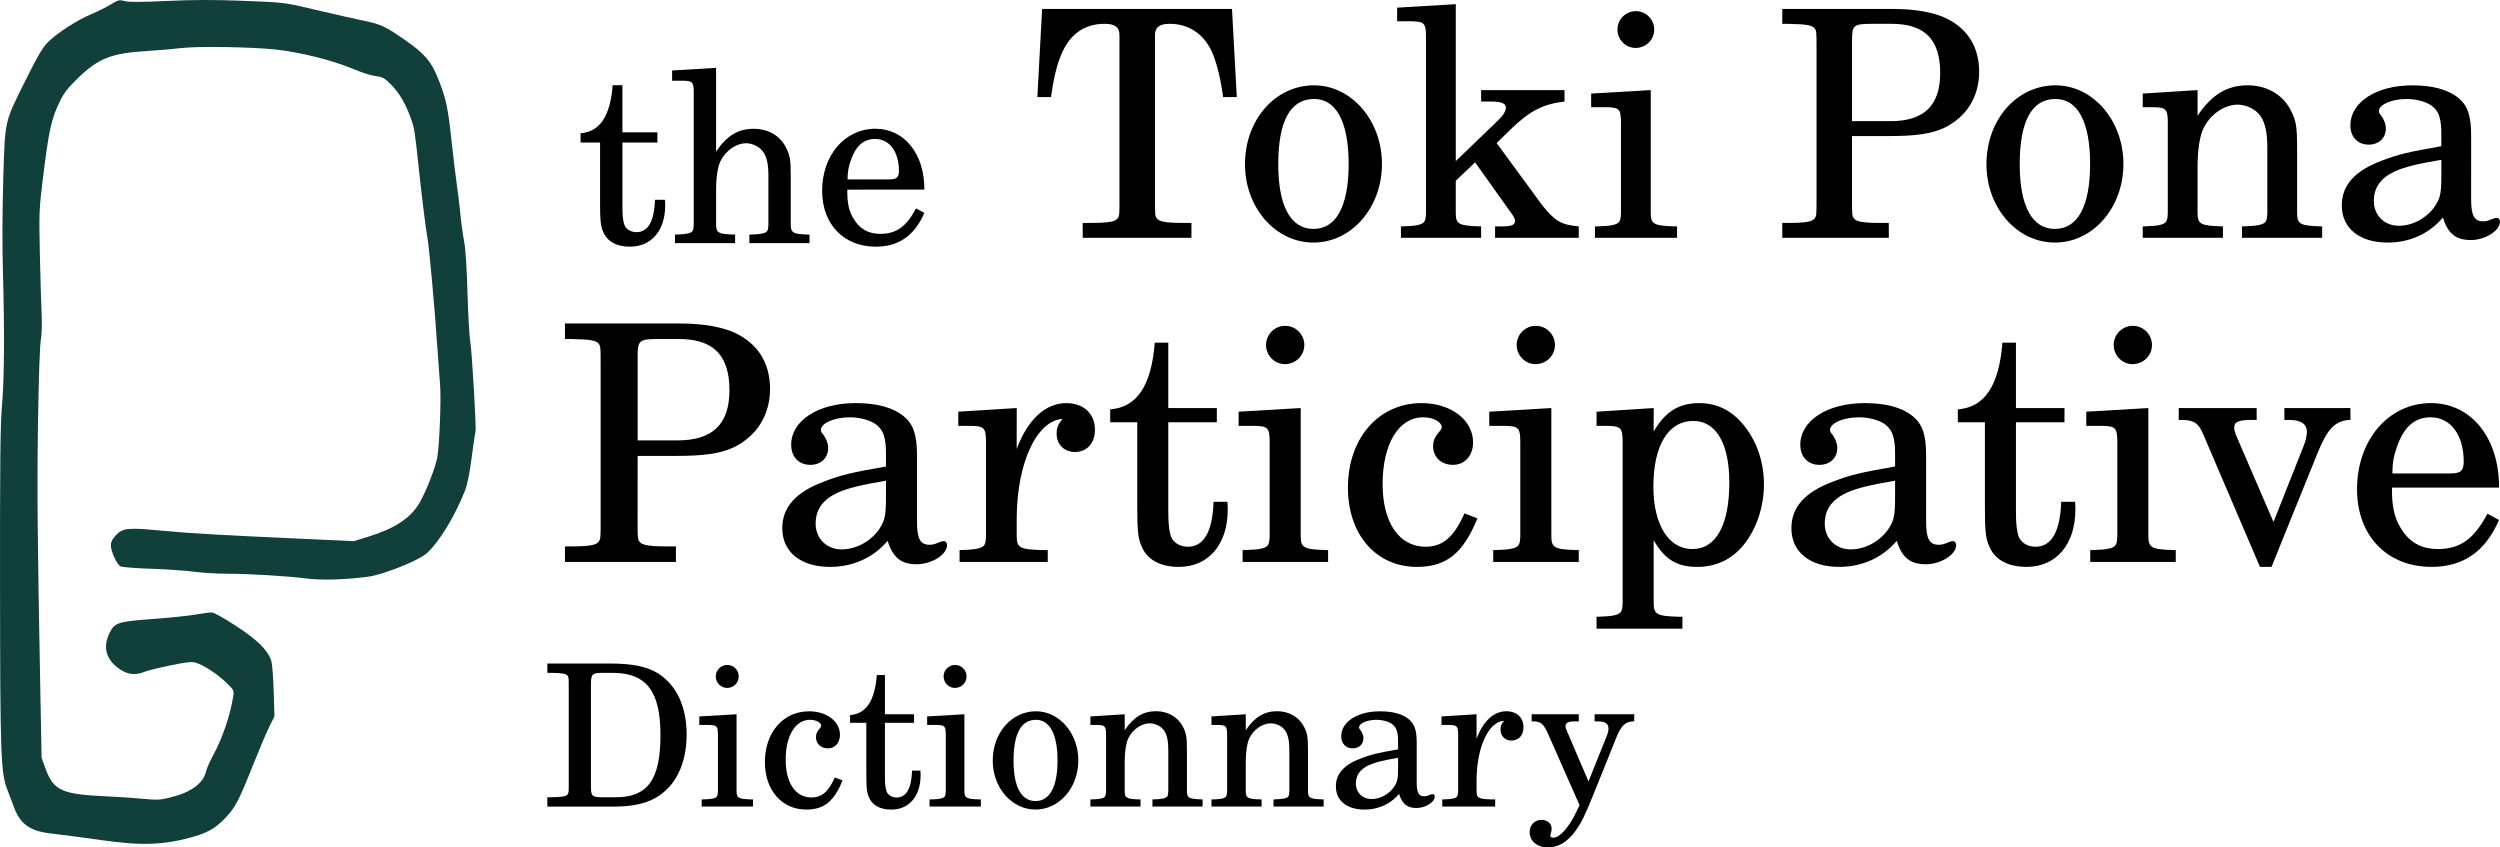 <?xml version="1.0" encoding="UTF-8" standalone="no"?>
<!-- Created with Inkscape (http://www.inkscape.org/) -->

<svg
   xmlns:dc="http://purl.org/dc/elements/1.1/"
   xmlns:cc="http://creativecommons.org/ns#"
   xmlns:rdf="http://www.w3.org/1999/02/22-rdf-syntax-ns#"
   xmlns:svg="http://www.w3.org/2000/svg"
   xmlns="http://www.w3.org/2000/svg"
   xmlns:sodipodi="http://sodipodi.sourceforge.net/DTD/sodipodi-0.dtd"
   xmlns:inkscape="http://www.inkscape.org/namespaces/inkscape"
   width="133.543mm"
   height="45.266mm"
   viewBox="0 0 133.543 45.266"
   version="1.1"
   id="svg8"
   inkscape:version="0.92.5 (2060ec1f9f, 2020-04-08)"
   sodipodi:docname="logo.svg">
  <defs
     id="defs2" />
  <sodipodi:namedview
     id="base"
     pagecolor="#ffffff"
     bordercolor="#666666"
     borderopacity="1.0"
     inkscape:pageopacity="0.0"
     inkscape:pageshadow="2"
     inkscape:zoom="0.7"
     inkscape:cx="392.27349"
     inkscape:cy="202.6114"
     inkscape:document-units="mm"
     inkscape:current-layer="layer1"
     showgrid="false"
     fit-margin-top="0"
     fit-margin-left="0"
     fit-margin-right="0"
     fit-margin-bottom="0"
     inkscape:window-width="1608"
     inkscape:window-height="986"
     inkscape:window-x="72"
     inkscape:window-y="27"
     inkscape:window-maximized="1" />
  <g
     inkscape:label="Calque 1"
     inkscape:groupmode="layer"
     id="layer1"
     transform="translate(-47.241,-62.282)">
    <path
       inkscape:connector-curvature="0"
       id="path3726"
       d="m 54.044,107.317 c -0.379,-0.03 -0.964,-0.096 -1.301,-0.146 -0.608,-0.091 -1.759,-0.242 -2.881,-0.38 -1.029,-0.126 -1.554,-0.513 -1.869,-1.379 -0.072,-0.197 -0.23,-0.613 -0.351,-0.926 -0.361,-0.928 -0.391,-1.736 -0.399,-10.946 -0.006,-6.624 0.015,-8.556 0.102,-9.563 0.126,-1.446 0.144,-3.937 0.052,-7.192 -0.04,-1.405 -0.033,-3.27 0.018,-4.942 0.097,-3.198 0.048,-2.983 1.228,-5.347 0.629,-1.261 0.88,-1.684 1.164,-1.968 0.481,-0.481 1.547,-1.168 2.312,-1.491 0.34,-0.143 0.812,-0.378 1.048,-0.522 0.399,-0.243 0.451,-0.255 0.73,-0.177 0.219,0.062 0.825,0.06 2.251,-0.005 1.415,-0.065 2.508,-0.068 3.978,-0.011 2.397,0.093 2.224,0.071 4.208,0.539 0.863,0.204 1.932,0.445 2.377,0.536 0.877,0.18 1.137,0.304 2.192,1.042 1.051,0.735 1.389,1.14 1.774,2.124 0.404,1.034 0.494,1.464 0.695,3.336 0.088,0.821 0.209,1.819 0.268,2.219 0.059,0.4 0.147,1.123 0.194,1.607 0.047,0.484 0.138,1.138 0.201,1.454 0.073,0.364 0.139,1.37 0.179,2.754 0.035,1.199 0.101,2.368 0.147,2.597 0.086,0.434 0.336,4.72 0.28,4.811 -0.017,0.028 -0.107,0.637 -0.2,1.352 -0.115,0.886 -0.23,1.459 -0.362,1.798 -0.533,1.364 -1.399,2.779 -2.056,3.357 -0.429,0.378 -2.307,1.129 -3.09,1.236 -1.214,0.165 -2.52,0.205 -3.319,0.101 -1.016,-0.132 -3.056,-0.255 -4.261,-0.256 -0.529,-3.8e-4 -1.321,-0.049 -1.76,-0.108 -0.439,-0.059 -1.466,-0.13 -2.283,-0.157 -0.817,-0.028 -1.551,-0.085 -1.632,-0.128 -0.193,-0.103 -0.515,-0.802 -0.516,-1.119 -5.28e-4,-0.176 0.073,-0.33 0.248,-0.521 0.382,-0.416 0.64,-0.443 2.49,-0.265 1.476,0.142 3.272,0.244 8.249,0.467 l 1.998,0.09 0.795,-0.246 c 1.393,-0.431 2.238,-0.992 2.709,-1.8 0.356,-0.61 0.877,-1.954 0.955,-2.463 0.118,-0.767 0.205,-3.139 0.141,-3.867 -0.03,-0.347 -0.094,-1.217 -0.141,-1.932 -0.134,-2.023 -0.445,-5.47 -0.532,-5.892 -0.074,-0.359 -0.304,-2.213 -0.466,-3.747 -0.19,-1.805 -0.234,-2.101 -0.374,-2.507 -0.292,-0.849 -0.633,-1.454 -1.068,-1.896 -0.391,-0.396 -0.468,-0.441 -0.85,-0.488 -0.231,-0.029 -0.731,-0.184 -1.109,-0.345 -1.165,-0.494 -2.851,-0.922 -4.246,-1.078 -1.22,-0.136 -4.154,-0.183 -5.011,-0.08 -0.421,0.051 -1.264,0.123 -1.874,0.16 -1.868,0.113 -2.579,0.392 -3.655,1.432 -0.534,0.516 -0.755,0.795 -0.957,1.206 -0.486,0.991 -0.611,1.554 -0.941,4.246 -0.19,1.555 -0.199,1.768 -0.154,3.902 0.026,1.241 0.068,2.687 0.093,3.213 0.028,0.592 0.012,1.146 -0.043,1.454 -0.052,0.295 -0.112,2.066 -0.147,4.361 -0.055,3.586 -0.031,6.278 0.129,14.689 l 0.062,3.252 0.208,0.574 c 0.431,1.185 0.869,1.381 3.337,1.488 0.568,0.025 1.412,0.082 1.874,0.127 0.763,0.074 0.901,0.067 1.48,-0.077 1.102,-0.274 1.748,-0.756 1.891,-1.408 0.029,-0.134 0.202,-0.52 0.383,-0.856 0.502,-0.932 0.906,-2.125 1.064,-3.143 0.047,-0.302 0.034,-0.327 -0.379,-0.727 -0.476,-0.461 -1.23,-0.95 -1.638,-1.063 -0.21,-0.058 -0.501,-0.026 -1.358,0.151 -0.6,0.123 -1.218,0.277 -1.372,0.342 -0.459,0.192 -0.873,0.152 -1.289,-0.123 -0.756,-0.501 -0.954,-1.183 -0.569,-1.96 0.272,-0.549 0.441,-0.602 2.333,-0.743 0.89,-0.066 1.905,-0.171 2.257,-0.233 0.351,-0.062 0.733,-0.113 0.848,-0.113 0.135,-7e-5 0.602,0.256 1.314,0.72 1.167,0.761 1.713,1.305 1.889,1.881 0.045,0.147 0.101,0.871 0.124,1.608 l 0.042,1.34 -0.267,0.534 c -0.147,0.294 -0.534,1.205 -0.861,2.026 -0.778,1.956 -0.965,2.314 -1.503,2.874 -0.584,0.608 -0.994,0.823 -2.103,1.105 -1.002,0.254 -1.966,0.327 -3.127,0.234 z"
       style="fill:#113f3a;stroke-width:0.077"
       sodipodi:nodetypes="ccccscccscssscccsccccccccccccccccssccccccccccccccccccccsccccccscccccccccccccsccccccccccccc" />
    <g
       aria-label="Toki Pona"
       style="font-style:normal;font-weight:normal;font-size:10.583px;line-height:1.25;font-family:sans-serif;letter-spacing:0px;word-spacing:0px;fill:#000000;fill-opacity:1;stroke:none;stroke-width:0.265"
       id="text3734">
      <path
         d="m 113.051,62.759 h -10.143 l -0.254,4.707 h 0.728 c 0.119,-0.847 0.254,-1.49 0.457,-2.032 0.44,-1.253 1.253,-1.88 2.405,-1.88 0.559,0 0.796,0.186 0.796,0.61 v 8.738 c 0,0.864 0,0.897 -0.102,1.05 -0.135,0.169 -0.457,0.237 -1.422,0.237 h -0.44 v 0.796 h 5.808 v -0.796 h -0.44 c -0.948,0 -1.27,-0.068 -1.405,-0.237 -0.102,-0.152 -0.102,-0.186 -0.102,-1.05 v -8.738 c 0,-0.423 0.237,-0.61 0.796,-0.61 1.033,0 1.863,0.576 2.286,1.592 0.254,0.627 0.423,1.355 0.559,2.32 h 0.728 z"
         style="font-style:normal;font-variant:normal;font-weight:normal;font-stretch:normal;font-size:16.933px;font-family:C059;-inkscape-font-specification:C059;stroke-width:0.265"
         id="path133" />
      <path
         d="m 117.436,66.84 c -2.083,0 -3.691,1.846 -3.691,4.216 0,2.32 1.626,4.183 3.658,4.183 2.032,0 3.658,-1.863 3.658,-4.199 0,-2.32 -1.626,-4.199 -3.624,-4.199 z m 0,0.728 c 1.185,0 1.846,1.236 1.846,3.471 0,2.252 -0.66,3.471 -1.88,3.471 -1.219,0 -1.88,-1.219 -1.88,-3.454 0,-2.303 0.643,-3.488 1.913,-3.488 z"
         style="font-style:normal;font-variant:normal;font-weight:normal;font-stretch:normal;font-size:16.933px;font-family:C059;-inkscape-font-specification:C059;stroke-width:0.265"
         id="path135" />
      <path
         d="m 125.005,70.887 v -8.382 l -3.133,0.186 v 0.728 h 0.813 c 0.643,0.017 0.728,0.119 0.728,0.847 v 8.636 0.813 c -0.017,0.237 -0.034,0.339 -0.102,0.423 -0.119,0.152 -0.44,0.22 -1.168,0.237 h -0.068 v 0.61 h 4.284 v -0.61 h -0.068 c -1.135,-0.034 -1.287,-0.119 -1.287,-0.728 v -0.745 -0.965 l 1.033,-0.982 2.015,2.828 c 0.085,0.135 0.119,0.22 0.119,0.288 0,0.237 -0.186,0.305 -0.745,0.305 h -0.322 v 0.61 h 4.47 v -0.61 c -0.948,-0.085 -1.287,-0.288 -1.981,-1.168 l -2.405,-3.285 0.762,-0.745 c 0.999,-0.965 1.71,-1.338 2.862,-1.473 v -0.61 h -4.453 v 0.61 h 0.525 c 0.542,0 0.796,0.102 0.796,0.322 0,0.186 -0.119,0.389 -0.389,0.66 z"
         style="font-style:normal;font-variant:normal;font-weight:normal;font-stretch:normal;font-size:16.933px;font-family:C059;-inkscape-font-specification:C059;stroke-width:0.265"
         id="path137" />
      <path
         d="m 135.419,67.094 -3.183,0.186 v 0.728 h 0.864 c 0.643,0.017 0.728,0.119 0.728,0.847 v 4.047 0.796 c -0.017,0.254 -0.034,0.356 -0.102,0.44 -0.119,0.152 -0.44,0.22 -1.168,0.237 h -0.119 v 0.61 h 4.386 v -0.61 h -0.119 c -1.135,-0.034 -1.287,-0.119 -1.287,-0.728 v -0.745 z m -0.796,-4.216 c -0.542,0 -0.982,0.44 -0.982,0.982 0,0.542 0.44,0.982 0.965,0.982 0.559,0 0.999,-0.44 0.999,-0.982 0,-0.542 -0.44,-0.982 -0.982,-0.982 z"
         style="font-style:normal;font-variant:normal;font-weight:normal;font-stretch:normal;font-size:16.933px;font-family:C059;-inkscape-font-specification:C059;stroke-width:0.265"
         id="path139" />
      <path
         d="m 146.172,69.55 h 1.913 c 1.524,0 2.32,-0.119 3.014,-0.44 1.185,-0.576 1.863,-1.659 1.863,-2.997 0,-1.287 -0.593,-2.269 -1.71,-2.828 -0.66,-0.339 -1.71,-0.525 -2.879,-0.525 h -5.927 v 0.796 h 0.305 c 0.965,0.017 1.287,0.068 1.422,0.237 0.102,0.152 0.102,0.186 0.102,1.05 v 8.06 c 0,0.864 0,0.897 -0.102,1.05 -0.135,0.169 -0.457,0.237 -1.422,0.237 h -0.305 v 0.796 h 5.69 v -0.796 h -0.44 c -0.965,0 -1.287,-0.068 -1.422,-0.237 -0.102,-0.152 -0.102,-0.186 -0.102,-1.05 z m 0,-0.796 v -4.335 c 0,-0.779 0.085,-0.864 1.033,-0.864 h 1.084 c 1.761,0 2.591,0.83 2.591,2.625 0,1.744 -0.864,2.574 -2.659,2.574 z"
         style="font-style:normal;font-variant:normal;font-weight:normal;font-stretch:normal;font-size:16.933px;font-family:C059;-inkscape-font-specification:C059;stroke-width:0.265"
         id="path141" />
      <path
         d="m 157.043,66.84 c -2.083,0 -3.691,1.846 -3.691,4.216 0,2.32 1.626,4.183 3.658,4.183 2.032,0 3.658,-1.863 3.658,-4.199 0,-2.32 -1.626,-4.199 -3.624,-4.199 z m 0,0.728 c 1.185,0 1.846,1.236 1.846,3.471 0,2.252 -0.66,3.471 -1.88,3.471 -1.219,0 -1.88,-1.219 -1.88,-3.454 0,-2.303 0.643,-3.488 1.913,-3.488 z"
         style="font-style:normal;font-variant:normal;font-weight:normal;font-stretch:normal;font-size:16.933px;font-family:C059;-inkscape-font-specification:C059;stroke-width:0.265"
         id="path143" />
      <path
         d="m 164.629,67.094 -2.929,0.186 v 0.728 h 0.61 c 0.643,0.017 0.728,0.119 0.728,0.847 v 4.047 0.406 0.389 c -0.017,0.254 -0.034,0.356 -0.102,0.44 -0.119,0.152 -0.44,0.22 -1.168,0.237 h -0.068 v 0.61 h 4.284 v -0.61 h -0.068 c -1.135,-0.034 -1.287,-0.119 -1.287,-0.728 v -0.745 -1.761 c 0,-0.83 0.119,-1.592 0.305,-1.981 0.356,-0.762 1.118,-1.287 1.846,-1.287 0.44,0 0.948,0.237 1.202,0.593 0.254,0.373 0.373,0.881 0.373,1.693 v 2.743 0.796 c -0.017,0.254 -0.034,0.356 -0.102,0.44 -0.119,0.152 -0.457,0.22 -1.185,0.237 h -0.068 v 0.61 h 4.284 v -0.61 h -0.068 c -1.118,-0.034 -1.27,-0.119 -1.27,-0.728 v -0.745 -2.659 c 0,-1.219 -0.051,-1.524 -0.356,-2.1 -0.423,-0.813 -1.27,-1.304 -2.286,-1.304 -1.101,0 -1.93,0.508 -2.675,1.626 z"
         style="font-style:normal;font-variant:normal;font-weight:normal;font-stretch:normal;font-size:16.933px;font-family:C059;-inkscape-font-specification:C059;stroke-width:0.265"
         id="path145" />
      <path
         d="m 179.243,69.533 c 0,-1.067 -0.186,-1.609 -0.677,-2.015 -0.559,-0.457 -1.389,-0.677 -2.472,-0.677 -1.913,0 -3.302,0.897 -3.302,2.134 0,0.627 0.389,1.033 0.982,1.033 0.542,0 0.914,-0.356 0.914,-0.864 0,-0.22 -0.085,-0.457 -0.254,-0.694 -0.102,-0.119 -0.119,-0.152 -0.119,-0.237 0,-0.339 0.677,-0.643 1.49,-0.643 0.542,0 1.135,0.169 1.405,0.423 0.322,0.271 0.44,0.677 0.44,1.439 v 0.66 c -1.761,0.305 -2.32,0.44 -3.15,0.762 -1.473,0.542 -2.167,1.321 -2.167,2.405 0,1.219 0.948,1.981 2.455,1.981 1.168,0 2.218,-0.474 2.946,-1.338 0.271,0.864 0.694,1.202 1.49,1.202 0.762,0 1.558,-0.491 1.558,-0.982 0,-0.119 -0.068,-0.203 -0.169,-0.203 -0.068,0 -0.135,0.017 -0.254,0.068 -0.237,0.102 -0.339,0.119 -0.474,0.119 -0.474,0 -0.643,-0.305 -0.643,-1.168 z m -1.592,2.066 c 0,1.016 -0.051,1.253 -0.339,1.693 -0.423,0.627 -1.185,1.05 -1.93,1.05 -0.779,0 -1.338,-0.559 -1.338,-1.321 0,-0.711 0.356,-1.219 1.101,-1.575 0.525,-0.237 1.185,-0.406 2.506,-0.627 z"
         style="font-style:normal;font-variant:normal;font-weight:normal;font-stretch:normal;font-size:16.933px;font-family:C059;-inkscape-font-specification:C059;stroke-width:0.265"
         id="path147" />
    </g>
    <g
       aria-label="Participative"
       style="font-style:normal;font-weight:normal;font-size:10.583px;line-height:1.25;font-family:sans-serif;letter-spacing:0px;word-spacing:0px;fill:#000000;fill-opacity:1;stroke:none;stroke-width:0.265"
       id="text3742">
      <path
         d="m 81.302,86.636 h 1.993 c 1.587,0 2.417,-0.123 3.14,-0.459 1.235,-0.6 1.94,-1.729 1.94,-3.122 0,-1.341 -0.617,-2.364 -1.782,-2.946 -0.688,-0.353 -1.782,-0.547 -2.999,-0.547 h -6.174 v 0.829 h 0.318 c 1.005,0.018 1.341,0.071 1.482,0.247 0.106,0.159 0.106,0.194 0.106,1.094 v 8.396 c 0,0.9 0,0.935 -0.106,1.094 -0.141,0.176 -0.476,0.247 -1.482,0.247 h -0.318 v 0.829 h 5.927 v -0.829 h -0.459 c -1.005,0 -1.341,-0.071 -1.482,-0.247 -0.106,-0.159 -0.106,-0.194 -0.106,-1.094 z m 0,-0.829 v -4.516 c 0,-0.811 0.088,-0.9 1.076,-0.9 h 1.129 c 1.834,0 2.699,0.864 2.699,2.734 0,1.817 -0.9,2.681 -2.769,2.681 z"
         style="font-style:normal;font-variant:normal;font-weight:normal;font-stretch:normal;font-size:17.639px;font-family:C059;-inkscape-font-specification:C059;stroke-width:0.265"
         id="path106" />
      <path
         d="m 96.225,86.619 c 0,-1.111 -0.194,-1.676 -0.706,-2.099 -0.582,-0.476 -1.446,-0.706 -2.575,-0.706 -1.993,0 -3.44,0.935 -3.44,2.223 0,0.653 0.406,1.076 1.023,1.076 0.564,0 0.953,-0.37 0.953,-0.9 0,-0.229 -0.088,-0.476 -0.265,-0.723 -0.106,-0.123 -0.123,-0.159 -0.123,-0.247 0,-0.353 0.706,-0.67 1.552,-0.67 0.564,0 1.182,0.176 1.464,0.441 0.335,0.282 0.459,0.706 0.459,1.499 v 0.688 c -1.834,0.318 -2.417,0.459 -3.281,0.794 -1.535,0.564 -2.258,1.376 -2.258,2.505 0,1.27 0.988,2.064 2.558,2.064 1.217,0 2.311,-0.494 3.069,-1.393 0.282,0.9 0.723,1.252 1.552,1.252 0.794,0 1.623,-0.512 1.623,-1.023 0,-0.123 -0.071,-0.212 -0.176,-0.212 -0.071,0 -0.141,0.018 -0.265,0.071 -0.247,0.106 -0.353,0.123 -0.494,0.123 -0.494,0 -0.67,-0.318 -0.67,-1.217 z m -1.658,2.152 c 0,1.058 -0.053,1.305 -0.353,1.764 -0.441,0.653 -1.235,1.094 -2.011,1.094 -0.811,0 -1.393,-0.582 -1.393,-1.376 0,-0.741 0.37,-1.27 1.147,-1.64 0.547,-0.247 1.235,-0.423 2.611,-0.653 z"
         style="font-style:normal;font-variant:normal;font-weight:normal;font-stretch:normal;font-size:17.639px;font-family:C059;-inkscape-font-specification:C059;stroke-width:0.265"
         id="path108" />
      <path
         d="m 101.552,84.079 -3.122,0.194 v 0.758 h 0.723 c 0.67,0.018 0.758,0.123 0.758,0.882 v 4.216 0.829 c -0.018,0.265 -0.035,0.37 -0.106,0.459 -0.123,0.159 -0.476,0.229 -1.235,0.247 h -0.071 v 0.635 h 4.71 v -0.635 h -0.318 c -1.182,-0.035 -1.341,-0.123 -1.341,-0.758 v -0.776 -0.176 c 0.018,-2.963 1.076,-5.221 2.452,-5.292 -0.247,0.282 -0.318,0.459 -0.318,0.794 0,0.564 0.406,0.97 0.97,0.97 0.653,0 1.076,-0.476 1.076,-1.182 0,-0.864 -0.6,-1.429 -1.535,-1.429 -1.111,0 -2.064,0.882 -2.646,2.452 z"
         style="font-style:normal;font-variant:normal;font-weight:normal;font-stretch:normal;font-size:17.639px;font-family:C059;-inkscape-font-specification:C059;stroke-width:0.265"
         id="path110" />
      <path
         d="m 109.648,84.079 v -3.493 h -0.723 c -0.176,2.293 -0.953,3.457 -2.381,3.563 v 0.688 h 1.446 v 4.498 c 0,1.235 0.035,1.676 0.212,2.081 0.282,0.741 0.988,1.147 2.011,1.147 1.587,0 2.611,-1.199 2.611,-3.069 0,-0.106 0,-0.229 -0.018,-0.406 h -0.741 c -0.053,1.587 -0.512,2.399 -1.376,2.399 -0.406,0 -0.758,-0.212 -0.882,-0.512 -0.106,-0.247 -0.159,-0.688 -0.159,-1.323 v -4.815 h 2.593 v -0.758 z"
         style="font-style:normal;font-variant:normal;font-weight:normal;font-stretch:normal;font-size:17.639px;font-family:C059;-inkscape-font-specification:C059;stroke-width:0.265"
         id="path112" />
      <path
         d="m 116.721,84.079 -3.316,0.194 v 0.758 h 0.9 c 0.67,0.018 0.758,0.123 0.758,0.882 v 4.216 0.829 c -0.018,0.265 -0.035,0.37 -0.106,0.459 -0.123,0.159 -0.459,0.229 -1.217,0.247 h -0.123 v 0.635 h 4.568 v -0.635 h -0.123 c -1.182,-0.035 -1.341,-0.123 -1.341,-0.758 V 90.129 Z M 115.892,79.687 c -0.564,0 -1.023,0.459 -1.023,1.023 0,0.564 0.459,1.023 1.005,1.023 0.582,0 1.041,-0.459 1.041,-1.023 0,-0.564 -0.459,-1.023 -1.023,-1.023 z"
         style="font-style:normal;font-variant:normal;font-weight:normal;font-stretch:normal;font-size:17.639px;font-family:C059;-inkscape-font-specification:C059;stroke-width:0.265"
         id="path114" />
      <path
         d="m 125.47,89.705 c -0.564,1.27 -1.164,1.782 -2.081,1.782 -1.411,0 -2.293,-1.288 -2.293,-3.351 0,-2.152 0.864,-3.563 2.17,-3.563 0.529,0 0.988,0.247 0.988,0.529 0,0.053 -0.018,0.106 -0.106,0.212 -0.282,0.335 -0.353,0.512 -0.353,0.811 0,0.582 0.441,0.988 1.058,0.988 0.635,0 1.076,-0.494 1.076,-1.199 0,-1.199 -1.182,-2.099 -2.752,-2.099 -2.293,0 -3.933,1.87 -3.933,4.516 0,2.505 1.499,4.233 3.687,4.233 1.57,0 2.469,-0.723 3.228,-2.593 z"
         style="font-style:normal;font-variant:normal;font-weight:normal;font-stretch:normal;font-size:17.639px;font-family:C059;-inkscape-font-specification:C059;stroke-width:0.265"
         id="path116" />
      <path
         d="m 130.109,84.079 -3.316,0.194 v 0.758 h 0.9 c 0.67,0.018 0.758,0.123 0.758,0.882 v 4.216 0.829 c -0.018,0.265 -0.035,0.37 -0.106,0.459 -0.123,0.159 -0.459,0.229 -1.217,0.247 h -0.123 v 0.635 h 4.568 v -0.635 h -0.123 c -1.182,-0.035 -1.341,-0.123 -1.341,-0.758 v -0.776 z m -0.829,-4.392 c -0.564,0 -1.023,0.459 -1.023,1.023 0,0.564 0.459,1.023 1.005,1.023 0.582,0 1.041,-0.459 1.041,-1.023 0,-0.564 -0.459,-1.023 -1.023,-1.023 z"
         style="font-style:normal;font-variant:normal;font-weight:normal;font-stretch:normal;font-size:17.639px;font-family:C059;-inkscape-font-specification:C059;stroke-width:0.265"
         id="path118" />
      <path
         d="m 135.577,84.079 -3.052,0.194 v 0.758 h 0.635 c 0.67,0.018 0.758,0.123 0.758,0.882 v 7.779 0.847 c -0.018,0.247 -0.035,0.353 -0.106,0.441 -0.123,0.159 -0.459,0.229 -1.217,0.247 h -0.071 v 0.635 h 4.586 v -0.635 h -0.194 c -1.182,-0.035 -1.341,-0.123 -1.341,-0.758 v -0.776 -2.558 c 0.582,1.023 1.235,1.429 2.328,1.429 1.076,0 1.958,-0.459 2.593,-1.323 0.617,-0.847 0.97,-1.94 0.97,-3.087 0,-1.147 -0.353,-2.223 -1.005,-3.069 -0.653,-0.847 -1.464,-1.27 -2.452,-1.27 -1.094,0 -1.817,0.459 -2.434,1.517 z m 2.117,0.688 c 1.217,0 1.923,1.217 1.923,3.281 0,2.275 -0.706,3.563 -1.976,3.563 -1.27,0 -2.081,-1.305 -2.081,-3.334 0,-2.205 0.794,-3.51 2.134,-3.51 z"
         style="font-style:normal;font-variant:normal;font-weight:normal;font-stretch:normal;font-size:17.639px;font-family:C059;-inkscape-font-specification:C059;stroke-width:0.265"
         id="path120" />
      <path
         d="m 150.129,86.619 c 0,-1.111 -0.194,-1.676 -0.706,-2.099 -0.582,-0.476 -1.446,-0.706 -2.575,-0.706 -1.993,0 -3.44,0.935 -3.44,2.223 0,0.653 0.406,1.076 1.023,1.076 0.564,0 0.953,-0.37 0.953,-0.9 0,-0.229 -0.088,-0.476 -0.265,-0.723 -0.106,-0.123 -0.123,-0.159 -0.123,-0.247 0,-0.353 0.706,-0.67 1.552,-0.67 0.564,0 1.182,0.176 1.464,0.441 0.335,0.282 0.459,0.706 0.459,1.499 v 0.688 c -1.834,0.318 -2.417,0.459 -3.281,0.794 -1.535,0.564 -2.258,1.376 -2.258,2.505 0,1.27 0.988,2.064 2.558,2.064 1.217,0 2.311,-0.494 3.069,-1.393 0.282,0.9 0.723,1.252 1.552,1.252 0.794,0 1.623,-0.512 1.623,-1.023 0,-0.123 -0.07,-0.212 -0.176,-0.212 -0.071,0 -0.141,0.018 -0.265,0.071 -0.247,0.106 -0.353,0.123 -0.494,0.123 -0.494,0 -0.67,-0.318 -0.67,-1.217 z m -1.658,2.152 c 0,1.058 -0.053,1.305 -0.353,1.764 -0.441,0.653 -1.235,1.094 -2.011,1.094 -0.811,0 -1.393,-0.582 -1.393,-1.376 0,-0.741 0.37,-1.27 1.147,-1.64 0.547,-0.247 1.235,-0.423 2.611,-0.653 z"
         style="font-style:normal;font-variant:normal;font-weight:normal;font-stretch:normal;font-size:17.639px;font-family:C059;-inkscape-font-specification:C059;stroke-width:0.265"
         id="path122" />
      <path
         d="m 154.927,84.079 v -3.493 h -0.723 c -0.176,2.293 -0.953,3.457 -2.381,3.563 v 0.688 h 1.446 v 4.498 c 0,1.235 0.035,1.676 0.212,2.081 0.282,0.741 0.988,1.147 2.011,1.147 1.587,0 2.611,-1.199 2.611,-3.069 0,-0.106 0,-0.229 -0.018,-0.406 h -0.741 c -0.053,1.587 -0.512,2.399 -1.376,2.399 -0.406,0 -0.758,-0.212 -0.882,-0.512 -0.106,-0.247 -0.159,-0.688 -0.159,-1.323 v -4.815 h 2.593 v -0.758 z"
         style="font-style:normal;font-variant:normal;font-weight:normal;font-stretch:normal;font-size:17.639px;font-family:C059;-inkscape-font-specification:C059;stroke-width:0.265"
         id="path124" />
      <path
         d="m 162,84.079 -3.316,0.194 v 0.758 h 0.9 c 0.67,0.018 0.758,0.123 0.758,0.882 v 4.216 0.829 c -0.018,0.265 -0.035,0.37 -0.106,0.459 -0.123,0.159 -0.459,0.229 -1.217,0.247 h -0.123 v 0.635 h 4.568 v -0.635 h -0.123 c -1.182,-0.035 -1.341,-0.123 -1.341,-0.758 v -0.776 z m -0.829,-4.392 c -0.564,0 -1.023,0.459 -1.023,1.023 0,0.564 0.459,1.023 1.005,1.023 0.582,0 1.041,-0.459 1.041,-1.023 0,-0.564 -0.459,-1.023 -1.023,-1.023 z"
         style="font-style:normal;font-variant:normal;font-weight:normal;font-stretch:normal;font-size:17.639px;font-family:C059;-inkscape-font-specification:C059;stroke-width:0.265"
         id="path126" />
      <path
         d="m 168.685,90.164 -2.011,-4.657 c -0.053,-0.141 -0.088,-0.282 -0.088,-0.388 0,-0.3 0.229,-0.406 0.953,-0.406 h 0.247 v -0.635 h -4.163 v 0.635 h 0.141 c 0.67,0 0.917,0.176 1.164,0.758 l 3.034,7.091 h 0.617 l 2.505,-6.191 c 0.494,-1.199 0.917,-1.605 1.64,-1.658 h 0.071 v -0.635 h -3.528 v 0.635 h 0.247 c 0.617,0 0.953,0.212 0.953,0.617 0,0.212 -0.053,0.476 -0.159,0.741 z"
         style="font-style:normal;font-variant:normal;font-weight:normal;font-stretch:normal;font-size:17.639px;font-family:C059;-inkscape-font-specification:C059;stroke-width:0.265"
         id="path128" />
      <path
         d="m 180.732,88.33 c 0.018,-2.646 -1.482,-4.516 -3.634,-4.516 -2.258,0 -3.951,1.958 -3.951,4.604 0,2.487 1.605,4.145 3.986,4.145 1.693,0 2.875,-0.829 3.598,-2.505 l -0.617,-0.335 c -0.723,1.358 -1.464,1.887 -2.646,1.887 -0.9,0 -1.552,-0.37 -2.011,-1.164 -0.318,-0.529 -0.459,-1.147 -0.441,-2.117 z m -5.697,-0.758 c 0,-0.547 0.071,-0.935 0.247,-1.429 0.37,-1.058 0.935,-1.57 1.799,-1.57 1.058,0 1.764,0.935 1.764,2.364 0,0.494 -0.159,0.635 -0.723,0.635 z"
         style="font-style:normal;font-variant:normal;font-weight:normal;font-stretch:normal;font-size:17.639px;font-family:C059;-inkscape-font-specification:C059;stroke-width:0.265"
         id="path130" />
    </g>
    <g
       aria-label="Dictionnary"
       style="font-style:normal;font-weight:normal;font-size:10.583px;line-height:1.25;font-family:sans-serif;letter-spacing:0px;word-spacing:0px;fill:#000000;fill-opacity:1;stroke:none;stroke-width:0.265"
       id="text3746">
      <path
         d="m 76.479,105.368 h 3.556 c 0.942,0 1.662,-0.148 2.222,-0.466 1.069,-0.603 1.662,-1.81 1.662,-3.397 0,-1.46 -0.529,-2.603 -1.503,-3.239 -0.582,-0.37 -1.365,-0.54 -2.572,-0.54 h -3.365 v 0.497 h 0.201 c 0.593,0.011 0.794,0.042 0.878,0.148 0.064,0.095 0.064,0.116 0.064,0.656 v 5.038 c 0,0.54 0,0.561 -0.064,0.656 -0.085,0.106 -0.286,0.138 -0.878,0.148 h -0.201 z m 2.932,-0.497 c -0.54,0 -0.603,-0.064 -0.603,-0.582 v -5.472 c 0,-0.519 0.074,-0.593 0.603,-0.593 h 0.55 c 1.81,0 2.561,0.984 2.561,3.323 0,2.371 -0.677,3.323 -2.392,3.323 z"
         style="font-style:normal;font-variant:normal;font-weight:normal;font-stretch:normal;font-family:C059;-inkscape-font-specification:C059;stroke-width:0.265"
         id="path83" />
      <path
         d="m 86.586,100.436 -1.99,0.116 v 0.455 h 0.54 c 0.402,0.011 0.455,0.074 0.455,0.529 v 2.529 0.497 c -0.011,0.159 -0.021,0.222 -0.064,0.275 -0.074,0.095 -0.275,0.138 -0.73,0.148 h -0.074 v 0.381 h 2.741 v -0.381 h -0.074 c -0.709,-0.021 -0.804,-0.074 -0.804,-0.455 v -0.466 z m -0.497,-2.635 c -0.339,0 -0.614,0.275 -0.614,0.614 0,0.339 0.275,0.614 0.603,0.614 0.349,0 0.624,-0.275 0.624,-0.614 0,-0.339 -0.275,-0.614 -0.614,-0.614 z"
         style="font-style:normal;font-variant:normal;font-weight:normal;font-stretch:normal;font-family:C059;-inkscape-font-specification:C059;stroke-width:0.265"
         id="path85" />
      <path
         d="m 91.835,103.812 c -0.339,0.762 -0.699,1.069 -1.249,1.069 -0.847,0 -1.376,-0.773 -1.376,-2.011 0,-1.291 0.519,-2.138 1.302,-2.138 0.318,0 0.593,0.148 0.593,0.318 0,0.032 -0.011,0.064 -0.064,0.127 -0.169,0.201 -0.212,0.307 -0.212,0.487 0,0.349 0.265,0.593 0.635,0.593 0.381,0 0.646,-0.296 0.646,-0.72 0,-0.72 -0.709,-1.259 -1.651,-1.259 -1.376,0 -2.36,1.122 -2.36,2.709 0,1.503 0.9,2.54 2.212,2.54 0.942,0 1.482,-0.434 1.937,-1.556 z"
         style="font-style:normal;font-variant:normal;font-weight:normal;font-stretch:normal;font-family:C059;-inkscape-font-specification:C059;stroke-width:0.265"
         id="path87" />
      <path
         d="m 94.513,100.436 v -2.095 h -0.434 c -0.106,1.376 -0.572,2.074 -1.429,2.138 v 0.413 h 0.868 v 2.699 c 0,0.741 0.021,1.005 0.127,1.249 0.169,0.445 0.593,0.688 1.206,0.688 0.953,0 1.566,-0.72 1.566,-1.841 0,-0.064 0,-0.138 -0.011,-0.243 h -0.445 c -0.032,0.953 -0.307,1.439 -0.826,1.439 -0.243,0 -0.455,-0.127 -0.529,-0.307 -0.064,-0.148 -0.095,-0.413 -0.095,-0.794 v -2.889 h 1.556 v -0.455 z"
         style="font-style:normal;font-variant:normal;font-weight:normal;font-stretch:normal;font-family:C059;-inkscape-font-specification:C059;stroke-width:0.265"
         id="path89" />
      <path
         d="m 98.757,100.436 -1.99,0.116 v 0.455 h 0.54 c 0.402,0.011 0.455,0.074 0.455,0.529 v 2.529 0.497 c -0.011,0.159 -0.021,0.222 -0.064,0.275 -0.074,0.095 -0.275,0.138 -0.73,0.148 h -0.074 v 0.381 h 2.741 v -0.381 h -0.074 c -0.709,-0.021 -0.804,-0.074 -0.804,-0.455 v -0.466 z m -0.497,-2.635 c -0.339,0 -0.614,0.275 -0.614,0.614 0,0.339 0.275,0.614 0.603,0.614 0.349,0 0.624,-0.275 0.624,-0.614 0,-0.339 -0.275,-0.614 -0.614,-0.614 z"
         style="font-style:normal;font-variant:normal;font-weight:normal;font-stretch:normal;font-family:C059;-inkscape-font-specification:C059;stroke-width:0.265"
         id="path91" />
      <path
         d="m 102.577,100.277 c -1.302,0 -2.307,1.154 -2.307,2.635 0,1.45 1.016,2.614 2.286,2.614 1.27,0 2.286,-1.164 2.286,-2.625 0,-1.45 -1.016,-2.625 -2.265,-2.625 z m 0,0.455 c 0.741,0 1.154,0.773 1.154,2.17 0,1.408 -0.413,2.17 -1.175,2.17 -0.762,0 -1.175,-0.762 -1.175,-2.159 0,-1.439 0.402,-2.18 1.196,-2.18 z"
         style="font-style:normal;font-variant:normal;font-weight:normal;font-stretch:normal;font-family:C059;-inkscape-font-specification:C059;stroke-width:0.265"
         id="path93" />
      <path
         d="m 107.318,100.436 -1.831,0.116 v 0.455 h 0.381 c 0.402,0.011 0.455,0.074 0.455,0.529 v 2.529 0.254 0.243 c -0.011,0.159 -0.021,0.222 -0.064,0.275 -0.074,0.095 -0.275,0.138 -0.73,0.148 h -0.042 v 0.381 h 2.678 v -0.381 h -0.042 c -0.709,-0.021 -0.804,-0.074 -0.804,-0.455 v -0.466 -1.101 c 0,-0.519 0.074,-0.995 0.191,-1.238 0.222,-0.476 0.699,-0.804 1.154,-0.804 0.275,0 0.593,0.148 0.751,0.37 0.159,0.233 0.233,0.55 0.233,1.058 v 1.714 0.497 c -0.011,0.159 -0.021,0.222 -0.064,0.275 -0.074,0.095 -0.286,0.138 -0.741,0.148 h -0.042 v 0.381 h 2.678 v -0.381 h -0.042 c -0.699,-0.021 -0.794,-0.074 -0.794,-0.455 v -0.466 -1.662 c 0,-0.762 -0.032,-0.953 -0.222,-1.312 -0.265,-0.508 -0.794,-0.815 -1.429,-0.815 -0.688,0 -1.206,0.318 -1.672,1.016 z"
         style="font-style:normal;font-variant:normal;font-weight:normal;font-stretch:normal;font-family:C059;-inkscape-font-specification:C059;stroke-width:0.265"
         id="path95" />
      <path
         d="m 113.785,100.436 -1.831,0.116 v 0.455 h 0.381 c 0.402,0.011 0.455,0.074 0.455,0.529 v 2.529 0.254 0.243 c -0.011,0.159 -0.021,0.222 -0.064,0.275 -0.074,0.095 -0.275,0.138 -0.73,0.148 h -0.042 v 0.381 h 2.678 v -0.381 h -0.042 c -0.709,-0.021 -0.804,-0.074 -0.804,-0.455 v -0.466 -1.101 c 0,-0.519 0.074,-0.995 0.191,-1.238 0.222,-0.476 0.699,-0.804 1.154,-0.804 0.275,0 0.593,0.148 0.751,0.37 0.159,0.233 0.233,0.55 0.233,1.058 v 1.714 0.497 c -0.011,0.159 -0.021,0.222 -0.064,0.275 -0.074,0.095 -0.286,0.138 -0.741,0.148 h -0.042 v 0.381 h 2.678 v -0.381 h -0.042 c -0.699,-0.021 -0.794,-0.074 -0.794,-0.455 v -0.466 -1.662 c 0,-0.762 -0.032,-0.953 -0.222,-1.312 -0.265,-0.508 -0.794,-0.815 -1.429,-0.815 -0.688,0 -1.206,0.318 -1.672,1.016 z"
         style="font-style:normal;font-variant:normal;font-weight:normal;font-stretch:normal;font-family:C059;-inkscape-font-specification:C059;stroke-width:0.265"
         id="path97" />
      <path
         d="m 122.918,101.96 c 0,-0.667 -0.116,-1.005 -0.423,-1.259 -0.349,-0.286 -0.868,-0.423 -1.545,-0.423 -1.196,0 -2.064,0.561 -2.064,1.333 0,0.392 0.243,0.646 0.614,0.646 0.339,0 0.572,-0.222 0.572,-0.54 0,-0.138 -0.053,-0.286 -0.159,-0.434 -0.064,-0.074 -0.074,-0.095 -0.074,-0.148 0,-0.212 0.423,-0.402 0.931,-0.402 0.339,0 0.709,0.106 0.878,0.265 0.201,0.169 0.275,0.423 0.275,0.9 v 0.413 c -1.101,0.191 -1.45,0.275 -1.968,0.476 -0.921,0.339 -1.355,0.826 -1.355,1.503 0,0.762 0.593,1.238 1.535,1.238 0.73,0 1.386,-0.296 1.841,-0.836 0.169,0.54 0.434,0.751 0.931,0.751 0.476,0 0.974,-0.307 0.974,-0.614 0,-0.074 -0.042,-0.127 -0.106,-0.127 -0.042,0 -0.085,0.011 -0.159,0.042 -0.148,0.064 -0.212,0.074 -0.296,0.074 -0.296,0 -0.402,-0.191 -0.402,-0.73 z m -0.995,1.291 c 0,0.635 -0.032,0.783 -0.212,1.058 -0.265,0.392 -0.741,0.656 -1.206,0.656 -0.487,0 -0.836,-0.349 -0.836,-0.826 0,-0.445 0.222,-0.762 0.688,-0.984 0.328,-0.148 0.741,-0.254 1.566,-0.392 z"
         style="font-style:normal;font-variant:normal;font-weight:normal;font-stretch:normal;font-family:C059;-inkscape-font-specification:C059;stroke-width:0.265"
         id="path99" />
      <path
         d="m 126.114,100.436 -1.873,0.116 v 0.455 h 0.434 c 0.402,0.011 0.455,0.074 0.455,0.529 v 2.529 0.497 c -0.011,0.159 -0.021,0.222 -0.064,0.275 -0.074,0.095 -0.286,0.138 -0.741,0.148 h -0.042 v 0.381 h 2.826 v -0.381 h -0.191 c -0.709,-0.021 -0.804,-0.074 -0.804,-0.455 v -0.466 -0.106 c 0.011,-1.778 0.646,-3.133 1.471,-3.175 -0.148,0.169 -0.191,0.275 -0.191,0.476 0,0.339 0.243,0.582 0.582,0.582 0.392,0 0.646,-0.286 0.646,-0.709 0,-0.519 -0.36,-0.857 -0.921,-0.857 -0.667,0 -1.238,0.529 -1.587,1.471 z"
         style="font-style:normal;font-variant:normal;font-weight:normal;font-stretch:normal;font-family:C059;-inkscape-font-specification:C059;stroke-width:0.265"
         id="path101" />
      <path
         d="m 132.094,104.024 -1.164,-2.72 c -0.042,-0.106 -0.064,-0.159 -0.064,-0.212 0,-0.201 0.127,-0.275 0.487,-0.275 h 0.222 v -0.381 h -2.519 v 0.381 h 0.116 c 0.36,0.011 0.497,0.116 0.72,0.572 l 1.725,3.905 -0.18,0.37 c -0.381,0.804 -0.878,1.365 -1.217,1.365 -0.095,0 -0.169,-0.042 -0.169,-0.106 0,-0.021 0.011,-0.053 0.021,-0.095 0.032,-0.095 0.053,-0.191 0.053,-0.275 0,-0.275 -0.222,-0.476 -0.54,-0.476 -0.37,0 -0.635,0.275 -0.635,0.656 0,0.476 0.402,0.815 0.963,0.815 0.561,0 1.037,-0.275 1.46,-0.847 0.328,-0.434 0.54,-0.878 1.005,-2.032 l 1.206,-2.995 c 0.243,-0.614 0.476,-0.847 0.889,-0.857 h 0.064 v -0.381 h -2.117 v 0.381 h 0.169 c 0.402,0 0.572,0.116 0.572,0.392 0,0.116 -0.032,0.243 -0.106,0.423 z"
         style="font-style:normal;font-variant:normal;font-weight:normal;font-stretch:normal;font-family:C059;-inkscape-font-specification:C059;stroke-width:0.265"
         id="path103" />
    </g>
    <g
       aria-label="the"
       style="font-style:normal;font-weight:normal;font-size:10.583px;line-height:1.25;font-family:sans-serif;letter-spacing:0px;word-spacing:0px;fill:#000000;fill-opacity:1;stroke:none;stroke-width:0.265"
       id="text3734-3">
      <path
         d="m 80.489,69.349 v -2.515 h -0.521 c -0.127,1.651 -0.686,2.489 -1.714,2.565 v 0.495 h 1.041 v 3.239 c 0,0.889 0.025,1.206 0.152,1.499 0.203,0.533 0.711,0.826 1.448,0.826 1.143,0 1.88,-0.864 1.88,-2.21 0,-0.076 0,-0.165 -0.013,-0.292 h -0.533 c -0.038,1.143 -0.368,1.727 -0.991,1.727 -0.292,0 -0.546,-0.152 -0.635,-0.368 -0.076,-0.178 -0.114,-0.495 -0.114,-0.953 v -3.467 h 1.867 v -0.546 z"
         style="font-style:normal;font-variant:normal;font-weight:normal;font-stretch:normal;font-size:12.7px;font-family:C059;-inkscape-font-specification:C059;stroke-width:0.265"
         id="path76" />
      <path
         d="m 85.492,65.907 -2.349,0.14 v 0.546 h 0.61 c 0.483,0.013 0.546,0.089 0.546,0.635 v 6.477 0.305 0.305 c -0.013,0.178 -0.025,0.254 -0.076,0.318 -0.089,0.114 -0.33,0.165 -0.876,0.178 h -0.051 v 0.457 h 3.213 v -0.457 h -0.051 c -0.851,-0.025 -0.965,-0.089 -0.965,-0.546 v -0.559 -1.321 c 0,-0.622 0.089,-1.194 0.229,-1.486 0.279,-0.572 0.838,-0.965 1.384,-0.965 0.33,0 0.711,0.191 0.889,0.445 0.203,0.279 0.292,0.66 0.292,1.283 v 2.045 0.61 c -0.013,0.178 -0.025,0.254 -0.076,0.318 -0.089,0.114 -0.343,0.165 -0.889,0.178 h -0.051 v 0.457 h 3.213 v -0.457 h -0.051 c -0.838,-0.025 -0.953,-0.089 -0.953,-0.546 v -0.559 -1.994 c 0,-0.914 -0.038,-1.143 -0.267,-1.575 -0.318,-0.622 -0.953,-0.978 -1.714,-0.978 -0.826,0 -1.435,0.368 -2.007,1.219 z"
         style="font-style:normal;font-variant:normal;font-weight:normal;font-stretch:normal;font-size:12.7px;font-family:C059;-inkscape-font-specification:C059;stroke-width:0.265"
         id="path78" />
      <path
         d="m 96.618,72.41 c 0.013,-1.905 -1.067,-3.251 -2.616,-3.251 -1.626,0 -2.845,1.41 -2.845,3.315 0,1.791 1.156,2.985 2.87,2.985 1.219,0 2.07,-0.597 2.591,-1.803 l -0.445,-0.241 c -0.521,0.978 -1.054,1.359 -1.905,1.359 -0.648,0 -1.118,-0.267 -1.448,-0.838 -0.229,-0.381 -0.33,-0.826 -0.318,-1.524 z m -4.102,-0.546 c 0,-0.394 0.051,-0.673 0.178,-1.029 0.267,-0.762 0.673,-1.13 1.295,-1.13 0.762,0 1.27,0.673 1.27,1.702 0,0.356 -0.114,0.457 -0.521,0.457 z"
         style="font-style:normal;font-variant:normal;font-weight:normal;font-stretch:normal;font-size:12.7px;font-family:C059;-inkscape-font-specification:C059;stroke-width:0.265"
         id="path80" />
    </g>
  </g>
</svg>
